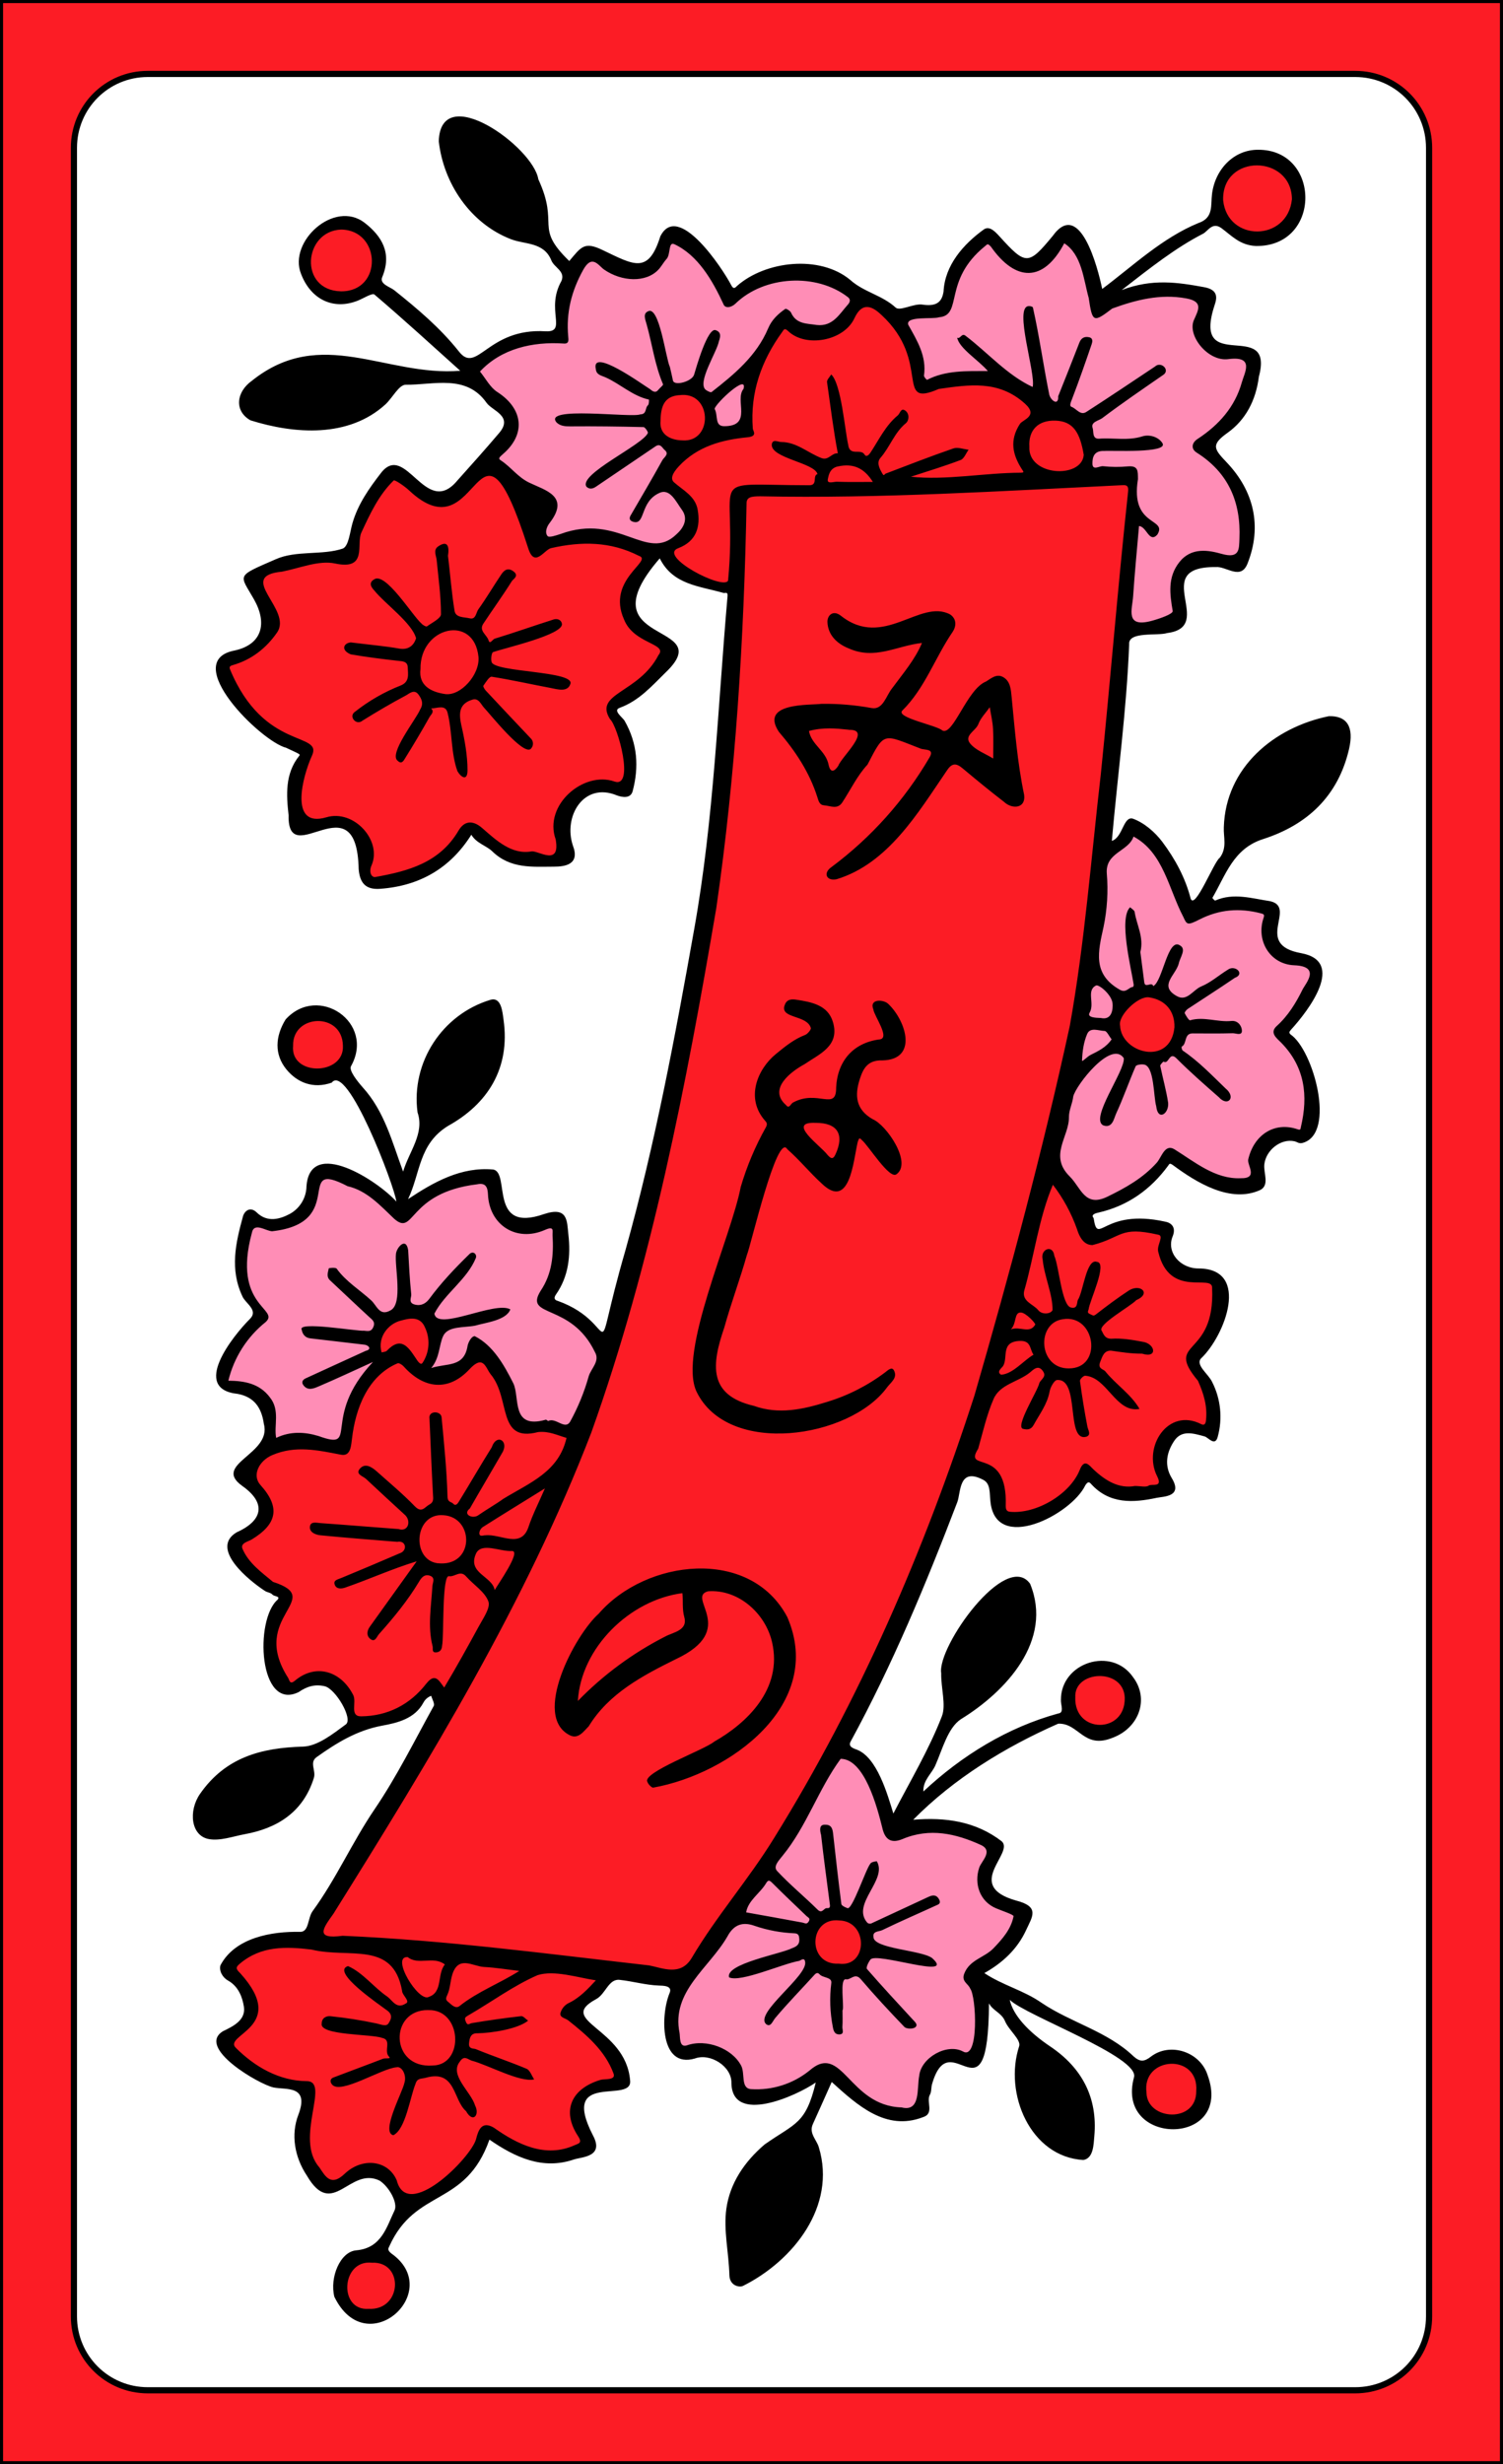 <?xml version="1.0" encoding="UTF-8"?>
<svg version="1.1" viewBox="0 0 976 1600" xmlns="http://www.w3.org/2000/svg" xmlns:cc="http://creativecommons.org/ns#" xmlns:dc="http://purl.org/dc/elements/1.1/" xmlns:rdf="http://www.w3.org/1999/02/22-rdf-syntax-ns#">
 <rect x="0" y="0" width="976" height="1600" fill="#333333" stroke="none"/>
 <defs>
  <style>.cls-1{fill:none;}.cls-2{fill:#fff;}.cls-3{clip-path:url(#clip-path);}.cls-4{fill:#000;}.cls-5{fill:#ff8db6;}.cls-6{fill:#fc1c25;}.cls-7{fill:#000;}.cls-8{fill:#000;}</style>
  <clipPath id="clip-path">
   <path class="cls-1" d="M960,22V1578a6,6,0,0,1-6,6H22a6,6,0,0,1-6-6V22a6,6,0,0,1,6-6H954A6,6,0,0,1,960,22Z"/>
  </clipPath>
 </defs>
 <g id="Paper_Backing" data-name="Paper Backing">
  <path class="cls-2" d="M960,22V1578a6,6,0,0,1-6,6H22a6,6,0,0,1-6-6V22a6,6,0,0,1,6-6H954A6,6,0,0,1,960,22Z"/>
 </g>
 <g id="Wikipedia_Cropped" data-name="Wikipedia Cropped">
  <g class="cls-3" clip-path="url(#clip-path)">
   <path class="cls-4" d="m484.52 1477.1c-20.62-22-3.86-88.53 37.2-88.65 23.67 26.96-11.02 78.04-37.2 88.65zm216.87-77.91c-22.89-3.31-51.45-45.77-33.28-64.93 3.22-0.26 4.66 3.91 8 3.48 2.41 0 4.75-2.42 7.09-0.62 19.99 13.03 32.62 48.1 18.19 62.07zm-562.53-207.54c-36-6.76 24.57-63.8 45.06-48.19 4.72 7.35 13.68-6.81 16.45 2.52-1.11 30.79-35.87 43.22-61.51 45.67zm490.5-85.23c-32-17.75 5.21-66.28 25.81-77.32 36.15-2.25-5.28 75.49-25.81 77.32zm-341.89-379.85c-28.19-17 3.21-60.18 25.43-72.19 28.6 10.6-4.81 67.19-25.43 72.19zm526-183.63c-4-3.32-10.4-0.69-13.16-4.9-2.85-31.25 26.25-55.93 51.73-67.61 52.16-15.39-4.91 74.06-38.61 72.51zm-613.77-267.85c-94-1.76-4.24-53.34 37.15-37.83 4.05-0.39 10.28-1 9.68 4.95 22.27 23.41-32.71 34.55-46.83 32.88zm137.09-124.42c-23.85 3.65-77.28-86.44-27.48-67.7 20.44 6.27 62.86 52.64 27.48 67.7z"/>
   <path class="cls-5" d="M588.43,1372.54c-25,2.33-35.53-22-53.5-28.94-12.77,7.87-27.3,18.05-43.41,17-7.71.33-12.22-1.66-12.82-12.3-4.31-30.66-42-4.35-41.22-26.33-4.68-38.59,27.21-54.39,43-80.39,20.89-33.31,42-66.53,62.41-102.24,25.41-5.93,26.25,34.39,37.05,50.68,20.41-3.3,37-7.3,58.57,4.26,17.5,9.46-16.65,34.37,13.65,42.62,27.24,9.69-9.38,34.53-19.8,42.16-.73,16.13,10.68,32.24,2,52-2.83,7.13-6.44,6.3-10.92,4.46-34.51-7.41-12.74,35.66-35,37ZM543.9,1241c-29.63,5.53-27,40.49,2.52,40.72C572.18,1278.48,568.13,1242.33,543.9,1241Zm-326-302.19c-46.51-15.15-36.95,20.68-45.76-29-5.3-13.63-32.69-1.94-26.6-18.86,2.8-18.35,23.54-26.33,20.64-40.32-13.33-12.41-16.14-67.36,9.53-55.32,31.85,2.76,22.28-33.52,37.1-33.86,16.24,3.83,31.61,11.65,42.59,23.84,7.75,11.63,24-20.93,56.72-20.47,3.13,0,8.44,1.39,8.85,10.67,3.12,40.8,42.88,4.95,41.95,26.67.65,11.34.25,24.62-7.69,37.15-5.29,10.38,29.61,17,34.58,36.55,4.49,7.08-1.18,13.31-3.61,19-5.94,14.36-8.76,41.87-28.17,31.7-36.17,10.58-20.35-43.13-47.48-49.7-9.68,10-14.28,13.78-29.3,15.37-14.5-2.27,11.44-24.95.49-32.95-9.13-12.57-18.27-10.64-30.1-3.32-5,2.33-9.45,11.67-8.34,17-.49,5.06,4.17,9.71,1.92,14.08-21.46,16.53-14.79,49.79-27.32,51.87ZM711.46,783.09c-17.62-3.11-33.27-32.4-23.92-46.39,5.69-15.63.41-22.38,12.24-37.66,3.36-3.69-.56-6.89-1.14-10.5-1.38-11.54,6.59-18.1,5.27-27.32.69-7.32-1.73-18.47,4.79-24.24,5.36-9.62-1.74-24.58,4-36,5-28.18-5-42,22.09-61.65,24.64,5.39,24,36.61,38.95,53.64,9.85-.34,19.32-7.37,29.68-6,48.06,1.59-10.69,23.26,50.2,41.46,2.84,12.51-12.54,29.3-18.66,37.62a6,6,0,0,0,0,8.33c13.88,13.34,24.93,46.8,8.74,63.1-43.16-9.22-16.13,33.13-37.67,31.55-16.72.42-28.56-8.16-41.19-16.7-4.88-3.17-8.39,1.55-10.77,5.34C743.57,768.49,727.76,780.2,711.46,783.09Zm30.15-95.93c12.2,4.64,29.94-11.41,26.25-23.84-4-3.48-.42-10.28-5.44-12.9-5.79-5.26-9.62-7.14-17.18-6.81-5.58-1.53-8.8,1.64-14,3.61-7.4,1.79-2.85,10.26-7.67,15C719.28,670.42,731.47,689.68,741.61,687.16Zm-.34-278.94c-23-2-1.59-60-4.34-75.51-5.3-22.16,2.91-29.26-25.61-25.06-12.31-.95-.82-14.95-3.74-21.55-2.23-9.5-3.65-14.14-13.33-18.26-3.09-3-6.26-3.19-10.32-3.28-6-1.5-5.26-9.56-11.46-9.48-11,2.19-18.18-16.69-28.33-11.12-1.6,1.6-6.43.78-8.43,1-14.14-4.53-33.5,12.73-39.64,0,3.67-14-9.58-24.88-10.13-37.62,12.14-10.43,31.79,3.24,31.06-21.72,30.66-73.31,37.79,21.39,68.78-26.41,2.27-6.82,8.76-5.82,12.75-.6,11.18,10.9,5.77,33,18.33,39.27,15.35-6.11,77-23.26,61.73,12.59-2,21.21,23.43,15.3,33,22.45,10.75,25.08-37.89,54.15-26.81,61.56,16.75,10,39.24,59.8,13.89,70.14-9.19-1-22.81-7.12-29.72,2.91-12.34,17.74,8.56,39.83-27.71,40.71Zm-316.21-51c-44.3-22.19-86.2,10.38-71.27-20,3.24-4.41,6.34-9,2.21-13.07-74.46-33.78,5-34.75-35.16-66.26-4.71-4.53-15.82-13.18-11.56-19.76,13.19-16.75,37.62-17,53.79-21.19,4.09-13.86,3.86-46.12,21.7-51,14.73,9.23,37.08,20.29,45.8-2.34.35-6.54,4.68-10.24,6.4-9.26,19.55,3.18,24.26,28.93,38.65,37.44,14.66-17.42,96.93-18.69,75.34,11.91C542.15,219.22,523,216,509.1,208.31c-10.74,6.35-11.4,21.95-23,30.69-5.14,5,3.91,10.36-.07,15.83-3.32,6.51,2.2,15.73-3.86,21.83-34.93,19.45-6-32.91-45.78-24.32-7.19,1.32-10.88,8.79-13.22,14.87-9.85,14.71,22,20.12,11,32.82-12.53,12.86,4.3,15.73,9.88,25.79,13,12.35-4.56,32.11-19.05,31.44Z"/>
   <path class="cls-6" d="m237.55 1503.2c-22.65 0-20.35-40.79 3.94-38.06 27.01-0.81 24.36 40.88-3.94 38.06zm28.57-74.23c-25.82-11.64-4.78-34.65-49.78-9.47-26.65-9.36-16.27-43-16.94-61.91-17.66-5.74-37-10.4-49.14-25.13-9-22.71 34.55-11.35-0.53-54.74 9.09-20.84 36.37-14 54.64-17.92 9.3-26.87 31-53.14 46.13-79.65 4.77-13.52 69.66-91.42 26.72-81a56.16 56.16 0 0 1-42.73 19.35c-14.67-0.66-3.35-30.24-27.26-29.31-8-2.1-17.52 14.58-23.22 3-21.91-26 7.5-46.31-3.34-59-11.14-5.86-27.08-17.16-27-31.15 13.14-10.92 29.79-17.8 12.52-35.13-15.84-33.84 36.8-29.41 55.89-28.22 6.75-12.91 4.19-29.85 15.91-42.06 4.1-5.08 12.51-10.57 5.91-17.47-4.2-15.31 9.3-27 23.61-27 30.21 2.12-0.76 41.53 17.22 43 10.52 1.6 16.8-12.65 27-14.56 15.65 5.93 17.34 28.72 23 42.33 3 6.83 11.52 2.47 17.11 2.79 9.44-0.57 16 5.69 24.37 6.36 65.53-167 90.43-346.44 101.95-528.09 0.45-10.06 5-24-9.37-21.81-13.36-3.88-47.39-16.64-29.67-30.06 35.06-20.88-24-34.79-0.2-53.21 6.86-8.18-6.83-10.47-10.62-14.75-8.89-12-0.61-34.18 14.76-31.68 13.43-0.11 19.91 10.16 18.47 23.38-1.05 10.64 22.83 7.39 23.1-1.47-0.74-21.53 5.83-41.57 20.08-61.26 7.9-10.1 13.39 6.7 24.08 3.86 18.94 3 21.08-19.85 34.22-21.71 24.51 6.11 28.29 34.48 36.66 53.9 23.94-1.72 58.77-9.59 73.09 16.21 1.74 6.24 8.27 3.31 12.79 3.68 22.11 1.19 23 23.72 19.87 39.2 7.11 8.29 21.27-1.82 29.6 4.69 3.66 19.7-4.08 44.17-4.09 62.68-12.19 111.91-16.25 229.53-43.46 338.33-0.81 16.54-10.84 33.46-8.54 49 22.17 2.73 16.84 53.87 41.88 36.88 61.78-19 14.81 28.67 57.6 29.27 26.26-2 8.34 40.39-2.31 49.6-3.09 3.27-1.52 7 1.22 10 29.26 61.31-8.24 28.13-18.54 41.94-15.89 11.49 7.72 35.37-9.87 37.49-13.94 2.2-25.88 2.54-38.12-8a6 6 0 0 0-8.91 1.42c-7.78 13.48-44.73 37.87-52.87 16.16 0.64-16.71-4-23.12-18.41-27.13-18.42-5.43-29.06 66.54-40.13 81.59-16.16 37.27-123.4 279.36-166.68 250.87-9.87-0.6-35.53-13.39-33.93 5.51-3.71 7.66-23 13.18-15 22.86 70.47 60.12-20.93 28.1 3.78 73.29a7.06 7.06 0 0 1-3.93 11.84c-17.56 8-35.85 2.36-52.63-9.34-13.42-3.39-23.96 39.96-55.96 41.75zm495.76-51.84c-28.28 1.64-28-42.18-1-41.25 25.48-1.43 27.05 41.44 1 41.2zm-214.81-98c-26.22 3.89-28.76-36.68-4-36.33 23.77-2.1 27.52 35.81 4 36.32zm166.15-155c-21.86 0-28.32-40.06-0.26-39.5 28.21-4.06 27.59 40.89 0.26 39.5zm-508.86-426.49c-25.92 0.15-22.65-40.88 3.27-38.87 25.44 0.51 25.37 41.81-3.27 38.87zm543.31-10.74c-33.69-0.55-28.31-40.6-2.4-43.38 27.11-0.23 27.73 43.53 2.4 43.38zm-504.28-113.47c-6.33-0.28-8.39-7.63-5.74-13.2 6.65-50.57-69.75 4.1-39.88-68.15 2.32-5.88-4.16-8.16-8.43-9.27-20.1-9.27-34.37-24.56-43.64-46.76-2-11.82 26-12.65 30.91-27.61 4.81-15.16-27.35-38 5.81-41.25 13-8.48 49.91 1.42 47.11-13.69 2.4-16.47 12.19-36.13 26.33-45.66 8.65 1.49 22.35 19.07 31 17.2 13 1.62 27.86-35.37 41.38-13.08 9.23 11.46 13 24.82 17.07 37.89 11.12 9.27 46-10.76 71.44 7.47 6 3.42 5.75 7.73 1 11.53-45.34 51.49 62.74 36-15.92 85.88-10 9.6 12.71 29.29 7 49.05-3.62 16.91-28.15-1.49-37.44 15.11-16.48 9.79 3.78 37.14-14.65 40.45-17.26-2-34.23-4.72-46.16-18.67-11.48-7.16-24.36 32.52-67.19 32.76zm-22.11-380.31c-32.34 0.08-29.24-47.75 0.28-48.09 31.2-0.21 31.77 49.43-0.28 48.09zm595.72-38.35c-33.94 0.33-35.14-52.83-0.4-51.74 33.89-0.17 33.55 50.46 0.4 51.74z"/>
   <path class="cls-7" d="m710.15 790.82c2.9 18.89 5.75-6.52 46.34 2.37 4 0.67 7.43 3.57 5 9.57-4.24 10.3 4.85 21 17.1 20.85 33.51 0.33 16.82 43.84 1.29 58.44-3.69 4.14 4.6 9.91 7.14 15.05 5.689 11.058 7.017 23.849 3.72 35.84-1.73 6.5-6.1 0.39-8.48-0.27-7.31-2-14.87-4.4-19.74 2.86s-6.72 15.78-1.59 24.23c7.39 12.19-5.42 11.85-9.81 12.78-15.12 3.21-30.62 4.27-42.64-9.06-1.12-1.23-2-1.72-3.69 0.88-9.13 19.27-58.74 44.56-61.67 10.11-0.61-5 0.21-11.05-4.54-13.57-16.17-8.56-14.56 8.18-16.94 14.43-20.3 53.09-42.14 105.68-69.35 155.61-1.77 3.41 2.56 4.47 4.29 5.17 13 5.15 19.66 28.75 23.54 41.41 11-21.27 23.13-41.49 31.52-63.18 2.82-7.28-0.67-18.47-0.45-27.88-2.79-17.15 42-80 57.72-58.15 15.14 36.93-15.71 70-45 88-8.44 5.68-11.88 19.35-16.51 29.91-2.45 5.57-8.1 9.66-7.8 17 25-23.44 54.87-41.72 87.69-50.69 3.91-0.44 1.46-5.72 1.63-8.69-0.16-24.41 33-35.06 46.86-14.85 10.62 14 4 32.8-13.11 39.26-19.07 7.88-22-9.67-35.53-9.06-34.36 15.14-67.57 35.45-94.14 62.37 21-1.75 40.59 1 57.49 14 8.42 7.67-25 28.69 9.22 38.43 15.78 4 10.63 10.46 6.66 19.13-5.83 12.7-15.66 21.53-27.16 28 12 8 25.56 11.19 37.19 19.33 18.9 12.77 42.77 18.51 59.65 34.69 4.35 3.9 7.1 3.46 11.27 0.25 12.47-9.62 32-3.17 36.84 11.92 17.12 46.9-60.22 46.5-47.75 1.39 3.51-13.21-70.49-40.07-80.72-50.22 2.13 9.81 11.78 20.53 26.28 30.27 20.66 13.88 30.87 33.25 28.65 58.2-0.49 5.56-0.54 14.38-7.1 15.52-34.33-1.93-51.86-43.12-41.67-74 1.14-4.19-6.84-10.35-9.23-16.16-2.24-5.43-7.9-6.73-10.4-11.52-0.57 81.53-25.13 11-37 52.52-0.63 2.19-0.27 4.83-1.34 6.71-2.64 4.66 3.16 12.34-4.68 14.71-24 9.16-42.54-7.91-59.11-22.9-3.9 8.74-8 18-12.22 27.27-2.82 6.09 2.52 10.27 3.87 15.19 11.52 38.2-16.62 73.61-49.18 89.9-2.22 1.21-8.75 0.09-8.92-6.94-0.36-14.47-3.94-29.24-1.95-43.28 2.33-16.38 11.6-30.27 24.83-41.58 19.93-14 26.65-13 33.2-40.21-13 8.94-54.47 27.42-54.76 0.18 0.24-10.59-13.72-19.55-23.75-15.77-22.84 6.64-22.31-28.25-16.45-42.38 2.26-5.1-4.37-4.87-6.92-5-8.73-0.33-17.08-2.82-25.55-3.7-7.11-0.74-9 9.19-15.15 12.5-26.48 14.28 19 18.42 22 52.52 2.41 16.23-46.16-6.8-24.08 36 7.53 14.08-7.41 13.91-12.39 15.61-20.18 6.91-38-1.25-54.84-12.89-15.64 44.18-48 31.15-65.12 69.49-0.94 1.71-1 2.85 2.94 5.54 31.85 24.93-18 69.31-38.53 27-3.15-12.59 3.8-29.26 14.21-30.15 16.51-1.41 19.76-15.38 24.86-25.87 2.35-4.84-3.53-15.43-9.68-19.4-19.51-9.42-30.48 25.5-47.22-3.22-8.12-12.21-10.42-26.76-5.58-39.43 7.45-19.54-7.87-16.14-16.15-17.85-9.32-2-50.27-25.74-32.77-36.5 6.91-3.32 14.85-7.32 13.6-15.82-0.91-6.1-3.5-13.29-10.31-17.08-3.61-2-5.92-6.31-4.94-9.88 9.46-18 33.2-22.14 51.92-21.74 5.64 0 4.71-9 7.93-13.43 15.28-20.9 25.7-44.75 40.29-66.22 14.43-21.23 25.9-44.49 38.36-67 0.8-1.46-1-4.37-1.63-6.61-2.171 0.795-3.97 2.366-5.05 4.41-5.62 10.52-17 13.19-26.95 15-16.32 3.05-29.44 11.18-42.37 20.37-4.94 3.51-0.32 8.66-1.82 13.51-7.1 22.89-24.64 32.85-44.75 36.54-7.79 1.43-16 4.52-23.41 3.2-11.8-2.11-13.39-18.42-5.75-29.38 16.53-23.7 39.56-29.88 66.83-30.66 9.49-0.27 19.4-8.22 27.83-14.42 4.87-3.57-6.69-23.22-13.77-24.8-6.41-1.44-11.5 0.15-16.82 3.8-26 12.77-28.79-47-13.69-60 1.93-2.42-2.33-2-3.4-3.31s-3.43-1.34-4.9-2.4c-9.85-6.39-36.11-27.35-18.34-38 17.31-7.75 19.24-19.17 3.69-30.12-19.95-14.24 19.39-20.57 14-40.28-1.53-10.91-6.53-17.53-17-19.5-30.45-3.17-3.39-37.36 8.18-48.91 5.22-5.47-3-9.83-5-14.2-8.45-17.73-4.48-34.92 0.27-52.17 0.94-3.41 4.66-6.68 8.94-2.5 6.9 6.74 15.15 4.31 21.48 0.92 6.58-3.619 10.711-10.491 10.82-18 2.38-31.91 46.23-3.59 58.38 10-1.42-10.63-31.85-90.35-42-77.22-12 4.21-22.38 0-29.45-8.64-7.89-9.68-7.28-21.37-0.5-32.38 21-23.3 58.47 1.9 42.42 30.44-1.3 2.82 4.13 9.6 7.59 13.55 14.29 15.71 19.17 35.62 26.31 54.8 3.81-13 14.06-24.77 9.36-38.47-4.33-32.51 16.09-63.63 47.29-73.06 7.19-2.17 7.86 8 8.57 13 4.43 31.34-10.2 54.53-36.08 68.87-19.15 11.82-17.83 30.61-25.94 47.52 17-11.34 34.68-21.09 55.24-19.23 11.43 1.9-3.28 41.68 33.15 28.9 15.6-5.13 14.75 4.77 15.72 13.24 1.55 13.73 0.22 27.2-8.09 39.06-1.28 1.83-1.33 3.53 1.29 4.13 42.13 15.16 20 49.26 43.88-33 19.12-68.37 32.22-138.59 44.68-208.69 12.75-71.27 15.29-144 21.6-216 0.25-3.09-1.62-1.69-2.65-2-15.48-4.52-32.79-5.18-41.37-22.46-50 57.59 39.06 40.49 3.75 74.15-8.94 8.74-17.15 18.3-29.8 22.91-4.67 1.7 1.94 6.15 3.29 8.52 8.33 14.69 9.33 29.88 5.16 45.58-1.31 4.9-6.57 4.07-10.19 2.76-21.62-9-35 13.63-28.62 32.55 4.73 12.39-5.11 13.69-12.36 13.71-13.87 0-28.15 1.57-40.05-10-3.75-3.64-10.25-5.16-13.53-10.73-13.69 21.74-33.53 33.25-59.25 35.11-9.68 0.7-13.18-4.09-13.92-12.8-1.23-58.46-46.33 2.4-45.5-35-1.49-13.19-2.39-27 6.91-38.56 0.84-1.05 0.43-1-8.52-5.22-16.4-4.15-69.4-56.38-33.34-63.18 17.75-3.9 21.28-17.61 12.5-33.13-9.31-16.48-12.34-14.61 14-26.05 13.3-6 30.53-2.45 43.73-7 3.81-1.8 4.51-10.61 6.17-16.38 3.59-12.5 10.83-22.7 18.67-32.85 16-20.25 28.88 29.56 49.27 5.29 9.2-10.28 18.42-20.56 27.34-31.08 9.36-11-4.5-14.38-8.15-19.56-13.26-18.83-34.36-11.57-52.59-11.77-4.29 0-8.51 8.42-13 12.66-24 22-59.13 19.4-87.75 10.44-10.58-5.95-9.44-18.3 0.95-25.71 45-36 86.92-2.54 135.28-6.46-18-16.16-36.54-33.16-55.7-49.48-1.43-1.22-7.07 2.44-10.72 3.9-15.85 6.37-30.6-0.56-37-17.42-8.31-20.9 21.5-48.14 41.21-33.18 11.35 8.79 18 19.83 11.54 35.36-1.9 4.57 5 6.27 7.82 8.52 15.07 12.06 29.71 24.35 41.83 39.6 12 15.65 18.59-15.3 56.53-12.93 14.24 0.61-0.31-14 10.18-32.66 2.75-6.31-4.65-8.71-6.5-13.3-4.9-12.21-17.26-10.27-26.44-13.91-26.26-10.24-43.63-36.17-46.7-63.52 1.15-39.61 61.32 3.61 64.65 24.67 14 30.37-3.08 30.67 20.09 53.09 7.79-9.22 9.74-12.9 21.69-7.1 20.17 9.58 29.64 16 37.42-8.89 11.45-23 40.41 20.74 46.11 31.76 1.33 2.47 2.22 1.93 3.58 0.53 18.68-16.57 54-20.36 73.6-4.08 8.88 8 20.77 9.92 29.54 18 2.79 2.56 11.72-2.8 17.43-1.92 10.29 1.58 12.73-2.88 13.67-8.36 0.83-17.3 13-30.94 26.16-40.45 3.7-2.52 7.28 1.37 10 4.31 17.29 19.12 18.87 19.13 34.75-0.11 17.59-24.36 29.31 20.73 32.12 34.44 19.94-14.93 38.91-33.12 62.54-42.83 9.88-3.33 7.84-11.43 8.77-18.8 2-16.17 14.3-28.83 29.88-28.74 40.93-0.31 41.49 63.13-1.45 62.48-10.29-0.52-15.54-6.57-22.18-11.49-6-4.47-8.89 1.85-12 3.48-18.1 9.32-34.06 22-52.9 36.62 19.87-7.58 36.42-5 53.47-1.89 9.4 1.7 8.45 7.06 6.84 11.74-15.22 46.46 39.26 7.42 28.76 46.44-1.9 15.22-8.53 28-20.33 36.4-11.11 7.9-8.73 10.58-0.38 19.39 17.33 18.3 23 41.1 13.35 65.5-4.4 11.1-13.74 1.64-20.59 2.28-43.77-0.47 0.72 38.67-31.54 42.83-6.23 2-25.45-1.25-24.73 7.31-1.67 42.67-7.57 85.74-11.25 127.67 7.19-2.34 7.42-16.23 13.65-14.45 7.31 2.65 14.34 8.69 19.13 15.06 8.24 11 14.9 23.2 18.39 36.78 2.71 8 15.24-24.2 18.93-26.47 4.89-6.52 2.31-13.31 2.62-19.77 1.13-38.86 32.64-64.9 68.23-72.14 12-0.31 16.34 7.19 13.1 21.25-7.07 30.61-27.09 49.33-55.93 58.59-19.35 6.21-24.2 23.43-32.8 38.08-0.12 0.21 1.5 1.94 1.8 1.8 11.95-5.26 23.89-1.35 35.67 0.4 17.84 4.08-11.23 28.15 20.19 33.77 29.11 5.38 4.71 37.24-6.55 49.59-1 1.22-1.73 1.88-0.38 3.17 14.79 10 29.73 64.2 8 70.38-2.49 0.78-3.65-0.61-5.41-1-8.87-2-18.6 5.73-19.62 15-0.62 5.65 3.56 13.32-2.6 16.6-19.46 8.87-41.48-4.85-56.91-16.25-2.14-1.46-2.1-0.63-3 0.56-11.42 15.49-26.15 26-45.11 30.37-1.4 0.29-5.31 1.17-3.29 3.5zm93.85-254.25c9.16-11.5 37.15-54.56 52.2-51.38 2.42 2.13-0.7 4.46-2.05 5.58-16.38 13.55-28.47 30.69-40.73 48.13 29-8.39 57.58-34.76 54-67.52-4.51 0.75-9.74 0.28-13.42 2.45-26 13.04-50.19 31.52-50 62.74zm-9.73-406.57c2.77 27.23 41.81 27.09 44.67-0.65-0.27-29.12-45.55-29.68-44.67 0.65zm-447.27 3.38c-5.91-20-16.2-36.94-36.23-45-4.77-1.98-13.91-11.38-17.91-0.23 1.74 23.18 20.21 50.17 39.88 56.78 3 2.19 9.07 2.47 4.84-2.06-9-10.18-18-20.32-26.78-30.68-1.12-1.32-5.11-1.83-2.33-5.48 4.39-8.57 28.55 20.67 31 25.62 2.21 3.28 9.74 10.67 7.53 1.05zm-125.52 15.68c-24.47 1-27.66 39.52 0 40.1 27.33 0.15 25.99-39.86 0-40.1zm28.13 102.71c-6.61-1.31-13.81 3.23-20.61 2.78-13.16 0.56-25.29 5.8-38.16 7.27-1.74 0.19-3.78-2.22-5.68-3.43 1.6-1.15 3-2.9 4.83-3.34 17.49-4.41 35-8.6 52.58-12.85 0-0.41-0.05-0.81-0.08-1.22-27.7-3.51-53.31-3.75-76.24 14.35-2.42 1.7-3.65 5.3-4.88 8.25-0.17 0.42 3 3.34 4.23 3.07 7.29-1.66 13 3.52 20.1 3.93 22.37 0.94 49.77 1.82 63.91-18.81zm30.35 464c11.38-9.58 12.05-28.54 26.32-35.36 2.43 11.37-15.63 30.07-18.81 42.17 18.91-9.84 41.2-43.75 27.71-64.91-21.3 11.95-34.72 33.76-35.18 58.05zm-57.29-36.77c-0.31-22.06-32.84-20.73-32.35 0-1.89 20.08 33.38 19.31 32.35 0zm-26.27 467.46c-14.75 10.07-29.06 20.09-43.7 29.6-2.59 1.69-6.83 6.08-9.62 1.57-4.5-8 33.46-24 37.72-31.7-16.73-4.08-40.09 12.41-45.4 28-1.18 3.7-6.64 7.12-3.65 10.71 3.85 4.63 10.25 2.81 15.38 1.67 8.77-2 17.28-5 26-7.31 9.12-2.43 24.53-23 23.27-32.54zm45 322.71c-19.8-2.11-21.81 31.39-2 29.95 21.74 1.18 23.08-30.98 2.03-29.95zm280.29-76.76c-5.57 10.18-21 65.86-29.46 62.14-7.75-2.6 18.34-51.21 18.33-61.29-29.53 15.9-33.32 48.5-27.54 77.93 0.46 2.54 1.93 2 3.16 1.17 23.5-16.57 47.76-44.83 35.54-79.95zm177.49 2.19c1.29 0.42 3.62 1.53 3.62-1.45 0-20.17-1.93-39.59-21.85-52.73 1.6 6.75 16.22 32.27 10.89 34.38-2.19 1.13-4.39 0.37-5.77-2.64-5.94-11.19-10-24-17.68-34-7.58 20.56 11.45 50.19 30.82 56.44zm45.31-35.75c0.48 18 32.5 19.94 32.31-1.09 1.92-24.91-35.64-22.76-32.28 1.09zm-46.24-256.68c-0.71 23.63 32.63 23.71 32.12 0.2-0.65-19.66-33.23-17.93-32.09-0.2zm-78.9-10.17c0.58 1.42 3.7 5 3.65 0.6 6.07-10.44 12.06-20.93 18.31-31.26 1.26-2.08 3.18-4.89 6.37-2.27 2.92 2.41 0.62 4.37-0.5 6.8-5.29 11.43-10.52 22.85-17.88 33.17-0.52 0.73 0 2.23 0.06 3.37 15.38-6.51 35.94-38.9 35.2-56.89 0.35-12.75-3.32-15.26-7.38-13-18.84 10.93-29 28.21-35.76 48.13-1.23 3.67 1.38 8.02-2.07 11.35zm-29.58-881.16c5.79 10.35 12.11 20.47 10.21 33.24 0.408 1.03 1.102 1.921 2 2.57 12.18-6.29 25.48-5.69 39.51-5.72-5.76-6.85-18.64-14.73-19.93-21.68 2.14 1.16 2.83-3.46 5.59-1.12 14.45 11 26.85 25.44 43.41 33.13 2.26-8.43-12.48-52.23-2.52-52.51 0.89-0.09 2.56 0.36 2.69 0.88 4.24 18.77 6.82 37.91 10.67 56.77 1.11 3.86 6.07 7.28 5.75 0.89 4.667-11.613 9.263-23.247 13.79-34.9 1.14-2.91 3.23-4.07 6.26-3.43 2.75 0.59 2.18 3.07 1.71 4.45-4.06 11.92-8.22 23.81-12.72 35.57-0.77 2-2 4.63-0.39 5.18 3.21 1.12 5.72 5.83 9.62 3.31 14.98-9.65 29.75-19.59 44.58-29.47 4-3.75 10.4 2.52 5 5.67-13.18 9.12-26.44 18.15-39.23 27.81-2.27 1.71-7.66 2.47-6.24 6.44 0.77 2.15-0.5 7.27 4.27 6.91 9.33-0.68 18.68 1.48 28.1-1.52 4.06-1.29 10.1 0.05 12.88 4.33 4.61 6.85-33.4 4.75-37.58 5.16-7-0.31-7.82 4.28-7.81 8.19 0 4.88 4.59 1.45 6.9 1.72 5.356 0.58 10.756 0.62 16.12 0.12 6.91-0.57 6.45 3.07 6.54 8.3-5.17 31.27 19.44 24.92 12.58 36-5.29 5.77-6.88-5.27-11.89-5.57-1.3 15.15-2.82 30.33-3.82 45.55-0.55 8.47-5.53 20.84 12.27 15.94 5.16-1.42 13.75-4.41 13.42-6.34-1.87-11-3.44-21.89 4.35-31.74s19-7.73 27.46-5.34c11.91 3.37 11.24-3.32 11.53-9.93 1-23.62-7.09-42.78-27.76-55.82-3.92-2.47-3.18-6.42 0.54-8.85 13.8-9 24.32-20.81 28.76-36.75 1.79-6.4 8.52-17.4-8.86-15.1-13 1.71-26.67-15.16-22.28-25.29 2.78-6.4 6.52-12.07-5-14.16-16.9-3.08-32.63 1-48 6.59-12.25 9.36-12.91 9.06-15.28-6.88-3.39-12.12-4.45-28.11-15.87-35.47-13.58 25.65-31.64 24.94-47.63 2.2-2.24-2.37-2.19-1.63-3.82-0.35-27.65 22.42-14.11 44.91-29.9 46.18-3.93 1.41-21.75-1-19.98 4.84zm114 84.62c-2.43-14.45-6.71-21.93-18.32-22.34s-17.68 6.44-17 16.95c-1.09 19.1 33.87 21 35.29 5.39zm-288.88 65.45c-18.4-9.38-37.31-9.52-57.06-5-4.43 1-10.62 13-14.76 0.29-34-106.29-30.4 6.55-77.52-37.88-2.95-2.75-9.24-7-9.9-6.36-9.74 9.48-15.3 21.58-21 33.86-3.47 7.52 4.24 24.62-17 20.06-10.64-2.28-23 3.05-34.51 5.29-30.51 2.91 7.26 24.61-3.28 39.6-6.89 9.95-16.47 17.62-28.64 21.06-1.43 0.4-2.62 0.94-1.87 2.73 22.12 53.43 60.71 40.22 53.16 56.25-5.86 12.9-15.26 47.12 9.37 39.87 18-5.4 36.41 15.21 29.39 31.21-1.9 4.32-0.07 8 2.51 7.55 21.44-3.85 41.76-9.31 54-30.17 3.38-5.76 8.66-7.44 15.4-1.56 9.09 7.93 19.07 17.36 31.92 15.11 4.39-0.76 18.91 10.08 15.74-7.8-8-22.49 18.31-44.62 38.2-37.57 13.2 4.44 2.22-35.95-2.9-40.51-10.75-16.94 18.6-16.74 31.46-41.59 6.26-7.63-16.12-7.11-22.39-23.18-11.61-25.92 19.3-38.09 9.68-41.26zm24.29-13.91c4.46-3.94 8.09-9.9 3.61-16-3.79-5.17-7.76-14.26-14.7-10.88-12.7 5.72-8.79 21-16.85 18.69-2.14-0.58-3-2-1.73-4.15 6.91-11.92 13.94-23.78 20.6-35.85 1-1.84 4.73-4 1.54-6.58-1.52-1.23-2.71-4.65-6-2.42-12.88 8.77-25.81 17.46-38.69 26.22-2.15 1.46-4.31 1.78-6.16-0.05-5.25-8.09 36.64-27.09 39.89-34.83 0.34-0.54-1.78-3.81-2.81-3.84-15.85-0.39-31.72-0.61-47.57-0.47-3.35 0-6.31-0.18-8.76-2.4-9.91-11.07 48.4-3 54.19-5.38 4.48-0.11 3-4.25 5-5.92 0.76-0.62 0.73-3.67 0.63-3.69-10.7-2.36-18.59-10.2-28.28-14.49-2.45-1.09-5.83-1.56-6.16-5.17-3.48-14.78 30.88 10.32 35.11 12.83 0.75 0.53 3.28 3.29 5.35 0.59 1-1.33 3.44-3.06 3.15-3.72-5.3-12.44-7-25.82-10.59-38.7-0.92-3.32-2.64-7.15 0.84-8.64 7.37-4 11.53 30.57 14.2 36.09 0.76 2.93 1.34 5.9 2 8.85 0.89 3.77 12.38 0.64 13.73-3.82s8.85-31.19 14.12-28.84c3.85 1.31 2.85 4.72 2 7.11-1.25 7-14.62 27.23-8.39 31.71 1.08 0.71 3.08 1.75 3.62 1.32 14.75-11.55 29.21-23.47 36.74-41.37 2.35-5.59 6.45-9.38 11.16-12.66 0.49-0.33 3.18 1.27 3.72 2.47 3.36 7.57 10.36 7 16.65 8 10.46 1.18 14.75-7.11 20.27-13.27 0.22-0.24 2.65-2.76 0-4.79-20.38-15.83-54.31-14-73 4.17-2.79 2.72-6.86 3.23-7.83 0.36-7-15.15-16.52-31.87-32.07-39-3.81-1.5-2.15 6.7-4.87 9.67-2 2.19-3.4 5-5.45 7.09-8 8.35-23.56 7.77-35.07-0.18-3.65-2.52-7.81-10.34-13.64 0.21-7.65 13.82-11.1 27.77-9.7 43.24 0.22 2.34 0.63 4.93-3.18 4.53-19.9-1.27-40.21 3.25-54.13 18.2 3.7 4.5 6.57 10.28 11.23 13.27 16.9 10.85 18.75 27.38 3.71 40.32-2.77 2.39-3.07 3-1.41 4.09 6.6 4.28 11 10.92 18.58 14.52 10.37 5 26.58 8.72 13.08 26.2-2.12 2.75-3.09 6.37-1.26 8.45 1 1.14 5.57-0.45 8.35-1.35 38.05-14.03 56.05 18.73 75.23 0.26zm43.64-94.53c2.86-10.3-18.29 9.52-18.77 13 2.44 4.46-0.21 11.31 6.35 11.26 18.6-0.13 6.39-17.02 12.42-24.22zm-41.89 4.11c-9.59 0.77-11.87 7.31-12 16.66-0.92 9.2 6.81 12.55 14.12 12.69 20.35 1.56 19.55-32.42-2.12-29.31zm31.85 120.42c6.82-71.1-17.79-62 52.37-61.94 6.31 0.26 2.19-6.17 5.69-7.25-1.86-7.37-30.34-10.27-29.68-19.24 0.54-3.8 4.08-1.57 6.17-1.57 10 0 17.32 7.09 26.1 10.42 4.67 1.77 6.69-3.53 10.62-3.06-2.91-15.3-4.77-30.82-7-46.24-0.19-1.54 1.77-3.35 2.73-5 6.49 6.24 8.71 35.23 11 45.63 1 7.83 8.11 2.23 10.58 6.34 1.15 1.9 2.7 0.56 4-1.38 5.45-8.29 9.74-17.48 17.63-24 1.53-1.25 2-5.3 5-3 2.77 2.08 2.23 6.47 0.34 8-7.55 6.14-10.41 15.52-16.59 22.58-2.7 3.09-0.64 7 1.34 10.37 1 1.76 1.27 0.14 2-0.13 14.62-5.56 29.19-11.27 44-16.36 2.86-1 6.57 0.49 9.89 0.83-1.69 2.3-2.91 5.82-5.14 6.67-10.37 3.95-21 7.15-32.32 10.86 22.49 2.47 47.81-2.53 71.28-2.6 2.6-0.15 1.91-0.49 0.72-2.37-6-9.42-8.1-18.71-1.19-29.34 1.81-2.79 12.23-5.06 3.19-13.19-17.11-15.42-36.35-12.24-55.89-9.49-29.23 12.75-4.38-17.61-37.13-47.95-5.19-4.93-12.26-9.67-17.67 2.07-6.81 14.76-31.6 19.24-43 8.34-2.44-2.34-2.8-0.95-3.87 0.52-13.56 18.74-20.91 39.33-19.1 62.81 0.11 1.4 3.34 4.94-3.39 5.59-16.47 1.61-32.56 5.78-44.73 18.94-3.9 4.22-5.71 8-3 10.34 5.84 5.17 13.74 8.92 15.3 17.66 2 11.25-0.86 20.51-12.41 25-14.15 5 29.03 27.58 32.16 21.14zm71.33-74.16c-5.2 1.15-6 5.49-6.56 8.42-0.56 3.21 3.81 1.45 5.85 1.53 7.72 0.29 15.47 0.12 23.4 0.12-5.55-8.91-12.62-12.27-22.69-10.04zm-368.89 604.42c6.83 8.39 2.5 18.44 4.13 26.36 9.22-4.45 18.65-3.9 27.52-1.2 27.31 9.85 1-11.47 35.33-48.11-12.84 5.83-23.93 11.05-35.2 15.85-3.26 1.39-7.33 3.17-10.15-1-1.11-1.64-0.45-3.25 1.69-4.22 13-5.91 26-12 39-17.86 4-0.89 2.1-3.69-1.06-4-11.69-1.43-23.39-2.69-35.07-4.1-3.14-0.38-4.95-2.57-5.46-5.48-3.44-5.92 36 1 40.4 0.52 2.82 0.29 4.81 0.71 6.11-2.47 1.37-3.33-0.7-4.6-2.72-6.45-8.56-7.84-16.92-15.9-25.43-23.79-2.58-2.4-1.3-5.17-0.83-7.74 0-0.3 4.49-0.74 5.13 0.15 6.08 8.47 15 13.76 22.45 20.63 3.72 3.42 5.37 10.57 12.58 6.44 8.2-4.33 2.48-28.2 3.5-36.81 0.55-4.21 6.61-11 7.91-2.18 0.53 9.55 1 19.11 2 28.62 0.22 2.12-2.32 5.57 2.56 6.7 4.44 1 7.36-1.31 9.24-3.87 7.76-10.52 16.69-19.92 26-29 2.19-2.13 4.85-0.23 4.23 2.38-5.75 14.2-20.18 23.08-27 36.3 1.78 11.69 39.1-8.41 49.33-2.76-2.63 7.18-16.07 8.57-22.9 10.57-7.36 1.46-17.72 0.07-20.8 6.88-2.7 6-2.1 13.94-7.69 20.65 10.1-3.36 21.33-0.14 23.61-14.42 0.21-1.35 2-6 4.59-6.31 11.91 5.95 19.13 18.71 25.17 30.76 4.34 9.41-1.64 29.89 21 23.53 0.48-0.14 1.37 1 1.74 0.77 4.94-2.36 10.83 6.3 14.21 0.29 5.073-9.255 9.076-19.059 11.93-29.22 1.51-5.19 7.58-9.84 4-15.87-15.55-32.27-46.43-21.78-35.16-39.73 7.45-11.12 8.44-23.21 7.71-35.85-0.16-2.89 1.37-6.44-4.9-3.66-18.55 8.23-36.19-3.12-37.05-23-0.2-4.56-1.36-7.8-7-6.6-45.6 5.51-40.41 34.4-54 22.29-8.9-8.44-17.6-18.2-30.16-21.05-35.32-18.38 0.62 23.74-49 29.26-4.17-0.14-11.81-6.22-13.18 1.14-12.88 47.67 18.49 49.12 9 57.79-12.09 9.648-20.62 23.051-24.24 38.09 10.51 0.11 20.2 1.83 26.93 10.78zm100.46-46c-3.38-7.06-10.51-5.09-15.26-3.83-8.24 1.95-15.46 10.76-12.61 20.7 1.15-0.35 2.68-0.34 3.4-1.1 9.13-9.6 13.83-2.56 18.69 4.72 1.06 1.58 3.2 5.25 4.59 3 4.547-7.042 5.001-15.973 1.19-23.44zm10.84 231.82c0.61 0.9 1.29 1.76 1.93 2.64 7.79-13 15.16-26.34 22.43-39.66 2.82-5.26 7.79-12.17 6.26-16.27-2.36-6.34-9.64-10.76-14.51-16.28-3.69-4.19-7.17 0.34-10.82-0.06-5-2.13-3.41 39.56-4.74 45.16-0.12 2.6-1.51 4.13-3.89 4.28-3 0.18-1.86-2.4-2.27-4-3.33-13-0.86-26.06-0.12-39.11 0.12-2.11 2.18-5.46-1.72-6.72-3.7-1.2-5.65 1.72-7 4-7.39 12.31-16.46 23.31-26 34-1.41 1.59-2.46 5.5-5.55 3.14-2.59-2-2.39-5.13-0.36-8 9.65-13.41 19.26-26.85 30.43-42.45-16.75 5.16-30.06 11.37-46.25 17-2.23 0.81-5.88 1.38-7-1.87-1-2.92 2-3.34 4.14-4.24 12.72-5.25 25.38-10.64 38-16.06 5.32-1.66 4.33-8.6-1.52-7.48-16.68-1.36-33.38-2.62-50-4.26-2.89-0.29-6.91-1.83-6.74-5.29 0.2-4 4.37-2.79 6.9-2.61 16.89 1.18 33.77 2.63 50.66 3.86 6.51 2.14 8.54-5.66 3.78-9.53-8.35-7.61-16.61-15.32-24.86-23-2-1.89-7.23-3.07-3.9-6.78s7.58-1 10.74 1.79c8.39 7.48 17.06 14.7 24.85 22.76 4.53 4.67 6.44 0.42 9.41-1.14s2.51-3.72 2.36-6.45c-0.9-16.42-1.53-32.85-2.26-49.28-0.93-5.51 7.69-5.28 7.88-0.71 1.59 17.07 3.36 34.16 3.82 51.28 0.11 3.94 2.55 3.24 3.74 4.62 1.69 2 3.21-0.67 3.78-1.59 7.14-11.61 13.93-23.44 21.18-35 3.23-9.44 11.62-4 6.67 3.79-6.91 12-14 23.89-20.87 35.9-5.05 3.85 2 7.22 5.78 4.18 5.23-3.65 10.85-6.77 16-10.49 17.15-10.45 36-17.51 41-39.53-6-1.7-11.36-4.54-18.45-3.79-26.95 7-17.51-21.78-30.92-37.66-3.29-4.41-4.7-12.76-13.66-3.12-13.59 14.63-29.61 12.82-42.76-1.89-0.93-1-2.9-2.31-3.85-2-19.41 8.18-27.41 29.43-29.66 48.91-0.62 3.76-0.49 11.73-7.1 10.47-15-2.89-29.51-6.23-44.68 0.24-8.63 3.68-13.34 13.13-7.68 19.42 13 14.41 11 25.27-5.73 35.42-2 1.22-7.53 2.29-5.93 6 4 9.34 12.19 15.12 19.83 21.49 34.71 11.21-15.79 22.24 9.72 62.18 1 1.44 1 4.86 4.45 2 13.38-11.29 29.79-6.58 37.89 9.25 2.44 4.76-2.56 13.93 5.16 13.86 17.09-0.15 31.72-7.53 42.35-21.29 3.78-4.66 6.4-4.78 9.66 0.02zm56.61-101.48c2.73-8.24 6.76-16 10.71-25.17-14.15 8.77-27.32 16.85-40.37 25.11-1.281 0.924-2.09 2.365-2.21 3.94 0.11 2.66 2.54 1.28 3.92 1.39 9.91-1.09 23.11 8.89 27.95-5.27zm-10.67 15.47c-7.65 0.48-19.46-5.69-23.22 1.37-6.18 13.14 10.41 14.8 12 24 1.61-3.03 17.57-25.52 11.22-25.37zm-44.46-23.24c-19-1.68-21 28.66-4.12 31.13 24.42 2.91 24.35-29.84 4.12-31.13zm98.95 302c-12-1.84-26.95-6.78-37.82-3.39-15.78 6.87-29.93 17.42-45 26.12-2.35 1.36-2.59 1.78-1.62 4.16 1.17 2.86 2.17 1.16 3.9 0.87 10.613-1.787 21.28-3.29 32-4.51 1.38-0.16 3 1.9 4.53 2.93-6.67 5.43-23.83 8.06-32.77 8.19-4.41-0.22-5.27 2.81-5.59 6.62s3.06 3.12 4.38 3.66c10.9 4.49 22.13 8.2 33 12.77 2.21 0.93 3.31 4.52 4.91 6.88-9.05 2.23-30.19-9.51-40.66-12.18-2.66-1-4.84-3.56-7.55 0.58-7.14 8.8 7.15 19.51 9.87 28.6 3.11 6.16-1.44 11.63-5.86 3.66-8.56-7.3-6.6-27.23-26.14-21.72-3 0.86-5.59 0-6.76 4.12-3.49 8.51-6.35 29.36-14.36 33.2-8.29-1.8 6-28 7.19-33.93 1.67-5.18-1.69-11.06-5.09-10.19-9.74 0.71-36.36 17.91-41.85 11.23-1.22-1.32-1.61-3.63 0.76-4.55 10.75-4.13 21.59-8.06 32.34-12.23 1.39-0.54 5.53 0.34 3.89-1.29-3.75-3.75 2.12-11-4.61-12.24-6.69-2.55-40.84-1.54-39.11-9.32 0-3.89 3.28-5 5.61-4.76 10.036 1.037 20.009 2.602 29.88 4.69 3 0.66 6.44 2.25 7.89-0.07 1.32-2.12 3.51-5.54-1.5-8.77-4.2-3.21-36.29-24.86-24.82-28.38 9.71 4.22 16.84 14 25.7 19.94 3.3 2.54 5.93 8.2 11.76 4.37 3.3-1.34-2.46-5.61-2.35-8.28-5.91-32.75-34.21-20.72-58.87-26.77-16.5-2-32.66-2.5-46.45 9.15-2.5 2.11-3 3.19 0.16 6.14 32 35.22-11.85 40-2.65 48.66 12.2 12.16 28 21.35 45.95 21.49 15.5 0.09-8.31 37.26 8.1 55.93 3.64 5.28 7.22 13 16.41 4.29 11.51-11 28.28-9 33.88 4.18 6.85 26.92 48.2-14.6 51.5-26.72 1.5-6 3.77-12.09 11.6-7.44 15.3 10.84 33.48 19.88 52.34 11.38 2.67-1.2 5.32-1.31 2.25-6-10.74-16.41-4.33-30.73 14.58-36.43 2.7-0.82 10.19 0.41 8.53-4.09-5.45-14.85-17.38-25-29.47-34.58-1.91-1.51-5.67-1.74-5-4.78 0.74-2.663 2.52-4.915 4.94-6.25 7.32-3.4 12.57-9.03 18.02-14.91zm-109 19.3c-25.3-0.23-24.77 38.1 3 36 20.79-0.26 19.17-36.85-3.03-35.97zm13.21-5.22c2.14 1.87 4.72 4.61 7.26 2.59 11.75-9.35 25.87-14.59 38.8-22.79-8.07-0.94-15.47-2.18-22.91-2.56-7.29-0.38-16.72-7.86-20.66 5.12-1.3 4.3-1.31 9.11-3.2 13.08-1.18 2.44-0.97 3.16 0.68 4.59zm-2.26-24.38c-7.49-5.82-17.23 0.8-24.15-4.8-11.39-0.76 7.09 29.79 13.77 25.81 9.21-3.14 5.16-14.71 10.35-20.98zm257-133.53c-14.39 19.58-22.1 43.89-37.73 62.93-2.12 2.8-6.38 6.85-3.55 9.88 8.23 8.85 17.65 16.56 26.27 25.07 3.09 3.06 4-1.16 6.16-0.94s2-1.32 1.8-2.68c-1.91-14.94-4-29.87-5.66-44.84-0.76-2.8-1.55-7 2.86-6.63 4.07-0.06 4.68 3 5 6.32 1.67 15.07 3.36 30.14 5.31 45.18 0.13 1 2.35 2.09 3.78 2.58 3.06 2.25 11.89-24.85 15-28.75 0.5-1 2.73-1.5 4.22-1.64 7.22 12.22-16.94 27.76-6.09 40 0.695 0.532 1.605 0.692 2.44 0.43 12.42-5.72 24.79-11.57 37.21-17.29 2.44-1.12 4.93-1.71 6.76 1.39 1 1.68 0.91 3-0.74 3.7-12 5.51-24.18 10.76-36.08 16.53-2 1-6.34 0.52-5.64 4.43-0.06 7.67 30.8 8.46 38 13.63 16.34 14.56-36.51-4.21-40 1.07-1.31 1.69-3 5.25-2.25 6.07 9.69 11.14 19.77 22 29.75 32.84 1.42 1.54 3.85 3.56 1.36 5.2-1.57 1-5.57 0.87-6.79-0.39-9.7-10.1-19.25-20.37-28.31-31-3.93-4.63-6.72 1-10 0-3.6 0.56-0.91 16.15-1.7 20h-0.19c0 3.66 0.19 7.34-0.08 11-0.12 1.75 1.61 4.91-2.19 4.84-2.79-0.06-3.54-2.2-4-4.77-1.858-9.422-2.195-19.081-1-28.61 0.51-3.95-5.43-3.16-7.66-5.68-1-1.13-2.06-1-3.29 0.37-8.46 9.34-17.3 18.34-25.42 28-1.86 2.2-2.89 6.15-5.85 4.11-8.24-7.09 27.15-31.35 25.22-40.58-0.5-3.16-2.89-0.84-3.86-0.57-10.29 1.65-38.12 14.23-45.51 10.69-2.66-8.83 33.85-15.26 40.72-18.87 3.09-1.14 5.14-2.39 4.87-6.08-0.15-2.09-0.49-3.5-3-3.65-8.887-0.353-17.676-1.997-26.09-4.88-7.16-2.57-13.2-1.28-17.53 6.81-11.8 20.6-36.67 35.78-31.13 62.77 0.46 2.76-0.36 9.83 4.92 8 12.36-4.32 29.17 1.9 35.09 13.27 2.67 5.13-0.48 14.69 6.4 15.21 13.68 0.875 27.191-3.406 37.87-12 21.43-18.86 25.41 22.84 59.88 23.86 12.52 3.12 9.84-12.33 11.46-20.6 1.25-11.73 18-21.22 28.34-15.75 10.56 6.2 8.79-35.73 4.74-40.83-1.17-3.14-5.79-4.53-3.88-9.58 3.46-9.16 13.14-10.44 19-16.54s11.44-12.45 13.06-20.84c0.18-1-7.37-3.45-11.37-5.15-10.63-4.49-14.37-15.91-10.94-26.37 1.37-4.2 9.45-10.93 1-14.78-16.14-7.36-33.12-11.25-50.7-3.84-7.53 3.17-11.59 0.4-13.3-7.56-3.25-13.04-11.48-44.49-26.96-44.49zm-24.9 106.3c1.57 0.29 2.85 1.49 4.15-0.67s-0.36-2.53-1.34-3.47c-7.4-7.11-14.88-14.14-22.13-21.41-1.67-1.68-2.73-2.47-4.09-0.17-4 6.83-11.66 11.12-13.08 19.1 11.98 2.16 24.23 4.32 36.49 6.62zm23.63 26.7c19 2.64 19.42-27.6 0.31-28.06-19.94-2.23-21.08 29.06-0.31 28.06zm88.08-368.68c23-79.57 44.45-159.39 62-240.31 9.69-54.07 13.84-109 20.14-163.51 6.24-61.06 11.11-122.28 17.7-183.3 0.29-2.71-0.09-4.52-3.71-4.18-78 3.75-157.31 8.84-235.25 7.22-5.64 0.05-8.95 0.39-8.81 4.92-1.64 87.56-7.08 175.68-19.63 262.4-19.56 114.87-41.89 230.65-81.15 340.53-42.58 110.58-104.89 212.35-167.51 312.55-6.63 9.27-12.36 16.75 6 14.25 66.56 2.83 132.83 11.72 199 19.24 8.67 1.61 20.43 7.31 27.69-4.86 16-27.11 37-51 53.44-77.76 55.65-89.68 97.69-186.99 130.09-287.22zm89.74-254.82c-0.53-5.7-8.91-12.52-10.72-11.62-6.52 3.26-0.67 11.65-4.18 17.69-1.73 3 3.55 3.32 7.29 3.42 7.28 1.62 7.96-5.82 7.61-9.52zm-5.19 17.9c-3.82-0.12-9.29-2.64-11.27 1.92-2.31 5.33-3.16 11.51-3.35 17.36 0 1 3.4-2.64 5.54-3.72 4.9-2.47 10-4.76 13.67-10.11-1.74-2.21-3.12-5.43-4.59-5.48zm-45 190.72c0.44-0.75-6.05-7.85-9.4-7.92-4.5-0.09-2.54 7.14-6.45 10.94 5.99-2.21 12.23 3.1 15.82-3.05zm-10.26 10.55c-12.47 0.59-7.18 11-10.7 16.37-0.75 1.15-4.43 3.64-1.24 5.56 7.62-0.43 14.56-9.22 21.06-13-2.63-3.86-1.41-9.3-9.12-8.93zm47.48-62.25c-4.13 0-7.72-2.58-10.13-10.41-3.675-10.345-8.949-20.049-15.63-28.76-9.16 21.6-12.1 46.11-18.62 68.82-1.67 7 5.87 8.63 9.13 12.65 2.51 3.09 8.1 2.48 9.25-0.07 0.19-10.13-5.44-22.18-6.38-32.77-1.84-6.75 6.61-10.25 7.56-2.44 3 6.64 4.8 32.24 10.77 33.52 4.46 1.08 3.76-3.06 4.47-4.87 3.46-4.88 5.5-27.25 12.4-24.77 7.22 0.54-4.75 25.28-5.37 30.75-0.61 1.85-1 2.33 1.23 3.32 1.62 0.73 1.92 1.3 3.65-0.06 7-5.44 14.08-10.73 21.47-15.57 7.42-4.4 14.52 2.14 4.51 6.46-3.35 3.83-25.54 16-22.34 19.89 1.27 2.4 2.07 5.12 6.18 5.12 6.69-0.43 13.54 0.67 20.18 1.95 8.37 1.05 10.32 11-0.2 7.74-6.77 0.08-13.65-1-20.25-1.95-4.4 0-5.39 3.33-7 7.53s2.08 4.45 3.29 5.8c6.87 8.61 16.83 14.94 22.32 24.5-15.35 2.89-21-20.65-35.3-21.54-1.21 0-3.5 2.36-3.37 3.37 1.34 9.91 2.92 19.8 4.82 29.62 0.48 2.48 2.66 5.28-0.61 6.6-13.73 3.75-3.87-38-19.08-36.81-1.7 0-4.31 4.55-4.81 7.32-1.5 8.34-6.51 14.76-10.39 21.85-1.68 3.08-4.05 3.19-6.54 2.61-6.38-0.43 9.49-25.17 10.21-29.83 1-2.35 4.69-3.93 2.6-7.33-3.18-5.2-6.71-1.1-8.8 0.58-7.61 6.13-19.31 7.49-23.5 17.12-4.46 10.28-6.92 21.45-10 32.29-10 15.81 19.24-2.13 17.89 37 0 2.1 0.39 3.7 2.65 3.93 17 1.7 39.13-11.3 45.44-27.23 3-7.68 6.29-2.71 8.71-0.43 8 7.56 16.68 12.81 27.07 10.93 3.82 0 7.14 1 9-0.27 2-1.35 9.33 1.66 5.47-6-9.6-18.9 7-45 28.68-33.85 1.81 0.88 2.77-0.06 3-2.38 1.06-9.22-1.45-17.41-5.19-25.81-22.38-26.87 11.25-14.24 9.19-60.07 0.75-10-27.67 7.25-35-23.74-1.11-4.45 4.25-10.47-0.2-11.07-24.85-5.66-22.86 1.7-42.44 6.76zm-15.48 80.08c22.44 0.11 17.46-35.47-3.82-31.94-17.43 2.44-15.92 32.07 3.82 31.94zm25.12-111.5c11.82-5.74 23-12 32-22 3.21-3.58 5.21-12.47 11.43-8.82 13.16 8.15 26.43 19.5 42.95 18.84 12 0.28 4.17-8.36 5.08-12.28 3.7-15.93 17-24.67 32.1-19.48 2.08 0.72 1.82-0.45 2.06-1.46 4.87-20.42 2.61-39.11-12.83-54.85-2.77-2.83-7.79-6.32-2.8-10.8 7.41-6.66 12.52-15.11 16.69-23.59 2-4 12.22-15.12-5.36-15.81-15.86-0.63-25-16.19-19.86-30.93 0.69-2 0-2.34-1.94-2.83-13.75-3.54-26.83-2.55-39.68 4-7.88 4-8.24 3.51-10.55-1.66-9.53-18.09-12.92-41.79-32.33-52.16-3.21 9.75-18.38 10.2-17.36 24 0.968 11.611 0.257 23.301-2.11 34.71-3.52 15.91-7.35 30.58 10.55 40.74 4.26 2.42 5.7-1.7 8.64-1.83 0.302-0.483 0.429-1.055 0.36-1.62-1.61-10.56-9.82-43-2.29-50.1 1 1 2.75 1.91 2.92 3 1.32 8.55 6.17 16.52 3.73 26.09 0.81 6.26 1.68 12.94 2.53 19.63 0.53 4.2 4.91-0.74 5.83 2.48 6.13-3 9.41-31.78 17.36-26.42 4.38 2.46 0 7.71-0.82 11.89-2 7.46-13.19 14.38-1.26 21 6.64 3.84 10.59-4.07 15.87-6.24 6.19-2.54 11.46-7.29 17.26-10.86 4.69-3.47 11.48 2.73 4.56 5.27-10.08 6.9-20.4 13.45-30.59 20.2-0.91 0.61-2.18 2.25-1.94 2.76 0.87 1.77 2.77 4.8 3.49 4.6 9-2.61 17.85 1.36 26.78 0.45 4.29-0.44 6.79 3.23 6.87 6.28 0.09 3.56-4 1.61-6 1.67-8.65 0.27-17.31 0.13-26 0.11-5.82 0-3.47 6.8-7.15 8.64-0.094 0.881 0.145 1.766 0.67 2.48 10.37 7 18.91 16 27.82 24.58 7.16 5.81 1.49 12.25-4.34 5.7-9.36-8.2-18.75-16.4-27.51-25.21-4.78-4.8-4.88 4.29-8.38 2.12-0.13-0.08-2.29 2-2.13 2.78 1.62 8 3.91 15.91 5.12 24 0.58 7.16-6.69 12-7.75 2.19-1.78-6-1.2-26.49-8.14-27.08-1.72-0.25-4.8 0.18-5.24 1.2-4.38 10.12-8 20.59-12.61 30.58-1.53 3.31-2.38 9.81-8.36 7.75-9.08-4.29 14.37-35.62 13.28-43.69-8.18-12-31.18 17.81-32.8 24.9-0.51 4.54-2.86 9-2.81 13.45 0.17 12.7-13.18 24.94 0.48 38.46 7.39 7.29 9.72 20.35 24.51 13.17zm8.24-111c0.8 18 32.79 26.48 35.29 1 0.28-10.45-5.84-17.85-16.53-19.43-7.12-1.02-20.33 11.96-18.76 18.43zm-75.15-145.18c-9.25-7.09-18.25-14.52-27.2-22-4.32-3.62-7.08-3.28-10.29 1.72-18.54 27.18-38 60.12-71.34 70.31-6.57 1.44-9.12-3.83-3.6-7.75 25.899-19.257 47.635-43.555 63.9-71.43 3.33-5.75-3.23-4.52-5.9-5.62-24.53-9.47-23.28-11.21-34.45 10.42-6.65 7.11-11 16.39-16.43 24.63-3.11 4.67-7.71 2.09-11.68 1.82-3-0.2-3.58-2.57-4.46-5.34-5.06-16-14.17-29.8-25-42.42-12.65-19.23 20.24-17.16 27.67-18.16 10.957-0.154 21.903 0.767 32.68 2.75 7.35 1.24 9.27-8 13.19-12.82 6.89-9.41 14.88-18.61 19.4-29.46-16.64 1.82-30.55 11.29-47.81 3.43-7.31-2.92-13.23-8.57-13.57-16.92-0.18-4.53 3.71-8.06 8.62-4.26 27.87 22.16 51.47-11.3 71.12-0.73 4.68 3.27 3.63 8.28 1.52 11.35-11.41 16.66-17.9 36.45-32.62 51-4.62 4.59 22.62 9.65 25.93 12.94 7.07 3.81 16-26.88 28.42-31.78 3.23-2 6.75-5.16 10.86-3 5 2.61 5.29 8.31 5.74 12.9 2.1 21.33 3.72 42.7 8.15 63.73 1.13 8.87-7.7 9.38-12.83 4.74zm-101-47c-8.16-0.86-16.82-1.7-25.89 0.81 1.59 9 11.07 12.81 12.78 22.1 1.21 5.37 3.79 4.28 6.31 0.43 2-5.78 22.35-23.72 6.8-23.26zm93.63-0.62c-0.26-4.68-1.38-9.31-2.12-14-2.54 3.62-5.9 6.94-7.4 10.95-1.65 4.43-9.54 7.4-5.37 12.56 3.57 4.42 9.9 6.62 15 9.81-0.01-6.34 0.26-12.81-0.11-19.24zm-67.84 178.8c11.42 11 19.29 36-4 36.51-9.8-0.3-12.58 5.59-14.74 12.36-3.28 10.34-2.63 19.56 8.49 25.84 9 3.8 25.73 28.32 15.42 35.71-4.54 3.66-18.19-18.62-22.43-22.1-1.91-2.24-2-0.82-2.78 1.24-2.85 12-5 44.85-23.58 26.69-7.67-7-14.3-15.24-22.14-22.08-6.64-11.35-23.68 62.77-26.24 68.72-4.46 15.84-10.31 31.3-14.69 47.16-8.2 23.88-10.62 43.8 19.25 50.77 16.06 5.78 31.91 2.33 47.51-2.57 13.672-4.147 26.5-10.685 37.89-19.31 1.47-1.13 4.11-3.74 5.49-1.24 2.76 5-2.22 8-4.58 11.33-24.31 32.93-103.06 44.88-123.56 2.56-12.1-25.59 22.5-100.43 28.69-132.87 3.957-13.442 9.411-26.396 16.26-38.62 1.35-2.42 0.56-3.29-0.52-4.52-12.7-14.41-5-33.25 7-43.12 6-4.91 11.81-9.71 19.16-12.51 1.63-0.63 4-3.69 3.64-4.48-2.53-8.54-19.41-6-17.19-14.23 1.05-3.74 3.52-4.79 7.49-4.18 10.16 1.56 20.78 3.46 24.06 14.58 4.57 15.51-8.69 20.65-18.46 27.34-9.13 4.95-23.81 16.23-12 26.55 2.09 2.89 3.09-1.17 4.73-1.76 15.84-8.51 27.88 5.84 27.8-9.5 0.79-17.36 11.06-29 27.77-31.34 8-0.28-3.08-15.14-3.6-19.48-2.93-7.2 6.93-6.62 9.86-3.45zm-47.2 77.08c-19.61-0.93 3.06 14.79 7.51 20.73 1.94 2.14 3.46 3.52 5.17-0.15 6.02-12.97 1.52-20.6-12.71-20.6zm-18.56 320.86c24.65 56.9-37.43 101.84-87 110.75-0.9 0.26-3.4-2.18-3.82-3.73-3.69-6 37.14-20.85 43.35-26.11 20.56-11.65 44.71-33.79 37.58-64.63-4.33-18.74-21.89-34.45-41.54-33-14.66 3.86 20.31 24.8-21.07 44.13-21.52 10.66-43.39 22.18-56.41 43.47-3.37 3.39-6.84 8.65-12.27 5.89-24.81-12.25 3.27-65.2 18.69-78.91 30.56-35.37 98.25-43.59 122.49 2.14zm-66.87 0.11c-1.52-5.54-0.65-10.44-1.24-15.63-34.21 4.43-65.87 35.44-67.88 70 16.5-16.961 35.671-31.099 56.75-41.85 5-2.76 14.75-3.84 12.37-12.52zm-74.08-605.69c-1.91 5.25-8.38 3.17-13 2.29-12.68-2.39-25.28-5.25-38-7.26-1.5-0.23-3.83 3.61-5.39 5.83-0.34 0.48 0.75 2.32 1.56 3.19 9.64 10.327 19.327 20.62 29.06 30.88 2.11 1.888 2.11 5.192 0 7.08-5.21 3.82-26.18-22.61-30.41-27.11-1.81-2.05-3.39-6.2-7.27-5-8.78 2.63-9 8.79-7.25 16.68 2.17 9.56 4 19.43 4 29.17 0 7.34-4.2 4.64-6.56 0.6-4.25-11.84-3.28-25.28-6.29-37.5-1.26-6.19-6.82-3.2-10.77-3.23 2.33 2.29-0.17 4-1 5.52-5.12 9.12-10.453 18.12-16 27-0.74 1.2-2.12 4-4.64 1.54-6.29-4.37 11.91-27 14.48-33.32 2.35-3.78 1.16-6.62-0.92-9.57-2.87-4.07-6.11-0.76-8.35 0.43-9.56 5.08-18.9 10.59-28.1 16.31-4.13 3.52-9.41-2.81-4.85-5.8 8.984-7.087 18.96-12.815 29.61-17 5.95-2.43 4.7-7.32 4.58-11.73-0.11-3.89-3.2-4-6.36-4.3-10.24-1.13-20.47-2.44-30.63-4.18-6.67-2.73-4.66-7.36 0-7.76 12.68 1.57 22.14 2.37 31.44 4 6.13 1.09 9.62-2.24 10.95-6.72-2.69-10-20.18-22.31-27.27-31.17-2.13-2.2-3.48-5 0-7 7.37-5.21 24.87 23.53 30.84 28.68 0.82 1 3 2.15 3.49 1.79 3.35-2.41 9.12-5.22 9.12-7.9 0-11.69-1.67-23.39-2.79-35.08-0.29-3-2.31-6.24 0.65-8.72 6.69-4.72 7.6 0.12 6.69 5.87 1.46 11.9 2.34 23.89 4.26 35.72 0.75 4.66 6.34 4 9.87 4.89 4 1 4.07-3.74 5.6-5.86 5.32-7.39 9.9-15.3 15-22.82 1.77-2.59 4.16-4.44 7.72-1.86 4.08 3-0.2 5.09-1 6.42-5.88 9.42-12.44 18.4-18.55 27.68-3 4.6 2.4 7.13 3.47 10.78 0.84 2.87 2.66-0.73 3.94-1.12 12.84-3.92 25.49-8.42 38.28-12.47 1.95-0.62 4.76-0.2 5.38 2.69 1.63 7.12-37.91 16-44.71 18.51-0.89 0.24-1.53 4.38-0.94 6.3 1.27 7.01 55.34 5.77 51.06 14.63zm-59.58-17.84c-2.8-27.9-38.11-19.66-37.65 7.88-1.39 10.7 6.8 14.92 16 16.25 10.05 1.46 22.68-12.65 21.65-24.13z"/>
  </g>
 </g>
 <path d="m0 3e-5v1600h976v-1600zm96 48h784c26.592 0 48 21.408 48 48v1408c0 26.592-21.408 48-48 48h-784c-26.592 0-48-21.408-48-48v-1408c0-26.592 21.408-48 48-48z" fill="#fc1c25" stroke="#000" stroke-linecap="square" stroke-width="4"/>
</svg>
